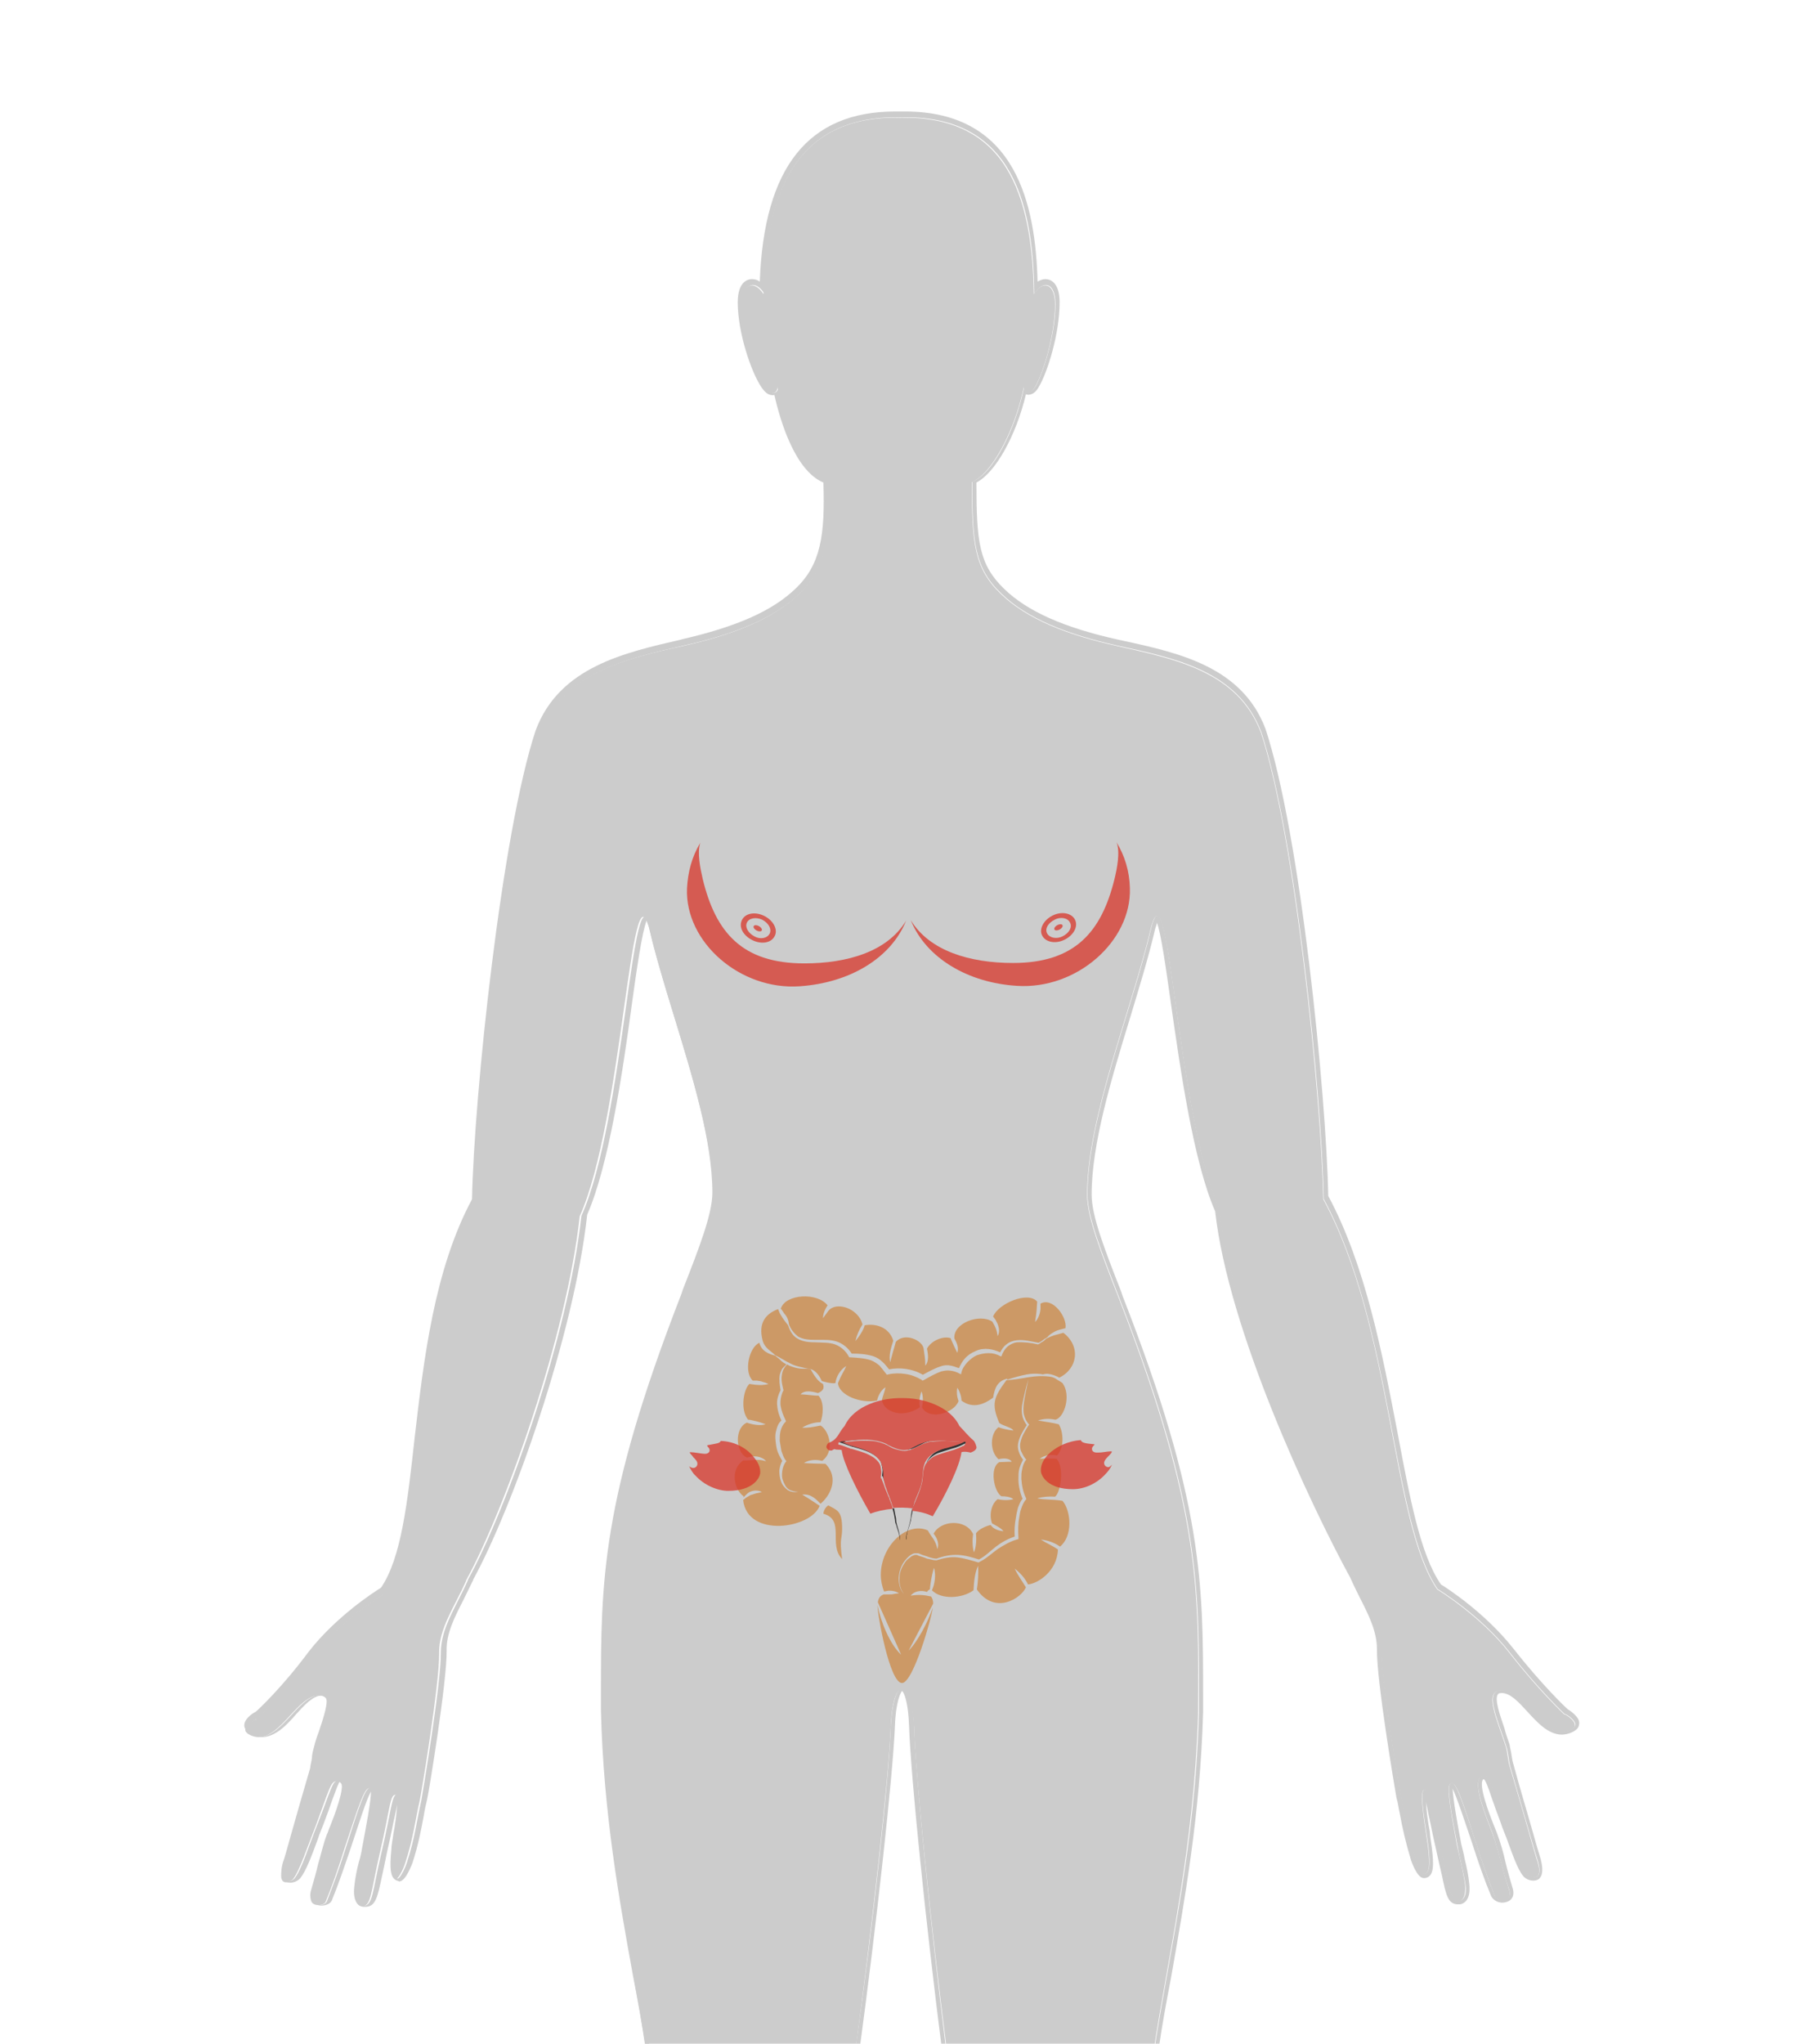 <?xml version="1.0" encoding="utf-8"?>
<!-- Generator: Adobe Illustrator 19.2.0, SVG Export Plug-In . SVG Version: 6.00 Build 0)  -->
<svg version="1.1" id="Female" xmlns="http://www.w3.org/2000/svg" xmlns:xlink="http://www.w3.org/1999/xlink" x="0px" y="0px"
	 viewBox="0 0 435 491.3" style="enable-background:new 0 0 435 491.3;" xml:space="preserve">
<style type="text/css">
	.st0{fill:#CCCCCC;}
	.st1{opacity:0.75;}
	.st2{fill:#CC6600;}
	.st3{opacity:0.75;}
	.st4{fill:#D8352A;}
	.st8{fill:#D8352A;}


    #Female-Bowel {
        opacity: 0.5;
        cursor: pointer;
    }
    #Female-Bowel:hover {
        opacity: 0.75;
        stroke:#5C0F00;    
    }
    #Female-Endometrium {
        opacity: 0.75;
        cursor: pointer;
    }
    #Female-Endometrium:hover {
        opacity: 1.0;
        stroke:#5C0F00;    
    }     
    #Female-Breast {
        opacity: 0.75;
        cursor: pointer;
    }
    #Female-Breast:hover {
        opacity: 1.0;
        stroke:#5C0F00;    
    }
    #Female-Ovary {
        opacity: 0.75;
        cursor: pointer;
    }
    #Female-Ovary:hover {
        opacity: 1.0;
        stroke:#5C0F00;    
    }    
</style>
<path class="st0" d="M145.1,411.7c0-28.6-1-48,19.2-99.6c4.2-10.8,7.6-19.3,7.6-24.8c0-18.6-10.8-44.7-15.4-64.3
	c-4.4-16.3-6.3,46.3-16.7,69.3c-3.1,28.7-17.9,70.5-27.3,87.5v0.1c-2.7,6.2-6.5,11.4-6.5,17.4c0.1,7.3-4.4,33.9-4.7,35.6
	c-1,4.2-1.5,9-3.5,15c-0.5,1.5-1.7,3.8-2.2,3.7c-1.2-0.2-1.4-1.8-0.9-6.3c0.4-3.5,2.3-13.4,1-13.9c-1.5-0.4-1.4,3-4,14.1
	c-2.2,9.3-2,12.9-4.5,12.6c-0.9-0.1-1.6-1.3-1.4-3.9c0.4-3,1.2-6.2,1.9-9.2c2.2-11.9,2.6-15.2,1.3-15.2c-1.2,0-2.5,4-5.9,14.6
	c-1.6,5.1-3,8.8-4.5,12.7c-0.5,1.3-4.4,1.4-3.4-1.6c1.4-4.2,2.3-8.7,3.9-13.3c1.1-3.1,6-14.1,2.1-14.1c-1.3,0-1.6,2.2-5,10.8
	c-2,5-3.7,10.6-5.4,12.7c-0.8,0.9-4.1,2-2.5-3c0.4-1,3.4-11.9,6.6-22.6c0.5-1.4,0.6-3.7,1-5c2-6.3,5.5-13.5,1.1-13.5
	c-5.1,0-9,10-14.6,10l0,0c-1.4,0-3.1-0.8-3.1-1.6c-0.1-0.8,1.1-2,2.3-2.6h0.1h0.1c0.2-0.2,6.2-5.8,13.2-14.8s17.4-15.3,17.4-15.3
	c11.1-16.1,5.4-62.9,22.1-94c0.5-24.8,7-87.7,15.3-112.7c5.6-14.8,21-18.2,34.6-21.3c12.1-2.7,21.7-6.5,27.9-12.5
	c6.5-6.2,7.3-14,7-26.9c-5.9-2-10.1-12.2-12.2-22.9c0.2,1.2-1.1,2.7-2.9,0c-2.2-3.4-5.5-12.6-5.5-19.8c0-5.2,3-5.9,5.1-2.5
	c0.4-24.3,7.5-42.9,32.8-42.4c25.3-0.6,31.9,18.2,32.1,42.4c2.2-3.4,5.1-2.7,5.1,2.5c0,7.2-2.9,16.5-4.8,19.8c-1.6,2.6-3,0.9-2.7,0
	c-2.2,10.8-7.7,21.1-12.5,22.9c0,14.6,0.5,20.7,7,26.9c6.2,6,15.8,9.8,27.9,12.5c13.7,3,29,6,34.6,20.8c8.2,24.9,14.6,87.5,15,112.2
	c16.7,31,16.4,77.8,27.4,93.8c0,0,10.3,6.2,17.4,15.3c7,9,13,14.6,13.2,14.8h0.1h0.1c1.2,0.6,2.5,1.9,2.3,2.6
	c-0.1,0.8-1.9,1.6-3.1,1.6l0,0c-5.6,0-9.4-10-14.6-10c-4.4,0-0.9,7.2,1.1,13.5c0.5,1.4,0.6,3.7,1,5c3.1,10.6,6.2,21.5,6.6,22.6
	c1.5,5-1.7,4-2.5,3c-1.6-2.1-3.4-7.7-5.4-12.7c-3.2-8.6-3.6-10.8-5-10.8c-3.9,0,1,10.9,2.1,14.1c1.5,4.6,2.4,9.1,3.9,13.3
	c1,2.9-2.9,2.8-3.4,1.6c-1.6-3.9-2.9-7.6-4.5-12.7c-3.5-10.6-4.8-14.5-5.9-14.6c-1.2,0-0.9,3.4,1.4,15.2c0.5,3,1.4,6.2,1.9,9.2
	c0.4,2.6-0.5,3.8-1.4,3.9c-2.5,0.4-2.3-3.2-4.5-12.6c-2.6-11-2.4-14.5-4-14.1c-1.4,0.4,0.6,10.4,1,13.9c0.5,4.5,0.2,6.1-0.9,6.3
	c-0.5,0.1-1.7-2.1-2.2-3.7c-2-6-2.5-10.8-3.5-15c-0.4-1.7-4.8-28.2-4.7-35.6c0.1-5.9-3.7-11.1-6.5-17.4v-0.1
	c-9.3-17-29.3-59.2-32.4-87.9c-10.4-23-12.1-84.2-16.4-67.9c-4.5,19.5-15.4,45.7-15.4,64.3c0,5.5,3.4,13.9,7.6,24.8
	c20.2,51.7,19.2,71.2,19.2,99.8c-0.9,32.3-7,56.8-10.7,81h1c0.9-6.3,1.9-11.5,3-17.3c3.2-18.3,7-39.1,7.7-63.7v-3.8
	c0-27,0.1-46.6-19.3-96.2l-0.4-1.2c-4-10.2-7.1-18.2-7.1-23.3c0-12.2,4.7-27.7,9.3-42.7c2.3-7.6,4.5-14.8,6-21.3
	c0.2-0.6,0.4-1.1,0.4-1.4c1,2.6,2.2,11.2,3.4,19.7c2.3,16,5.4,37.8,10.6,49.7c3.2,28.6,22.7,70.1,32.5,88.1l0,0
	c0.8,1.8,1.6,3.4,2.4,5c2.1,4.1,4,8,4,12.1c-0.1,7.7,4.4,34.1,4.7,35.8c0.4,1.3,0.5,2.5,0.8,3.8c0.6,3.3,1.4,6.9,2.7,11.2
	c0.1,0.2,1.4,4.3,3.1,4.3h0.1h0.1c2.3-0.3,2.2-3.1,1.7-7.4c-0.1-0.9-0.4-2.3-0.5-3.9c-0.4-1.9-0.8-4.9-0.9-7
	c0.1,0.7,0.4,1.7,0.5,2.5c0.5,2.1,1,5,1.9,8.8c0.5,2.4,1,4.5,1.4,6.2c1,4.7,1.4,7.1,3.9,7.1c0.2,0,0.4,0,0.5,0
	c0.6-0.1,2.7-0.7,2.2-5c-0.2-2-0.6-3.9-1.1-5.9c-0.2-1.2-0.5-2.3-0.8-3.5c-0.9-4.7-2-10.9-2.1-13.4c1,2,2.7,7.2,4.7,13.1
	c1.5,4.7,2.9,8.7,4.6,12.8c0.5,0.9,1.6,1.5,2.6,1.5s1.9-0.4,2.3-1c0.4-0.5,0.6-1.4,0.2-2.6c-0.6-2-1.2-4.1-1.7-6.2
	c-0.5-2.3-1.2-4.7-2.1-7.1c-0.2-0.5-0.5-1.2-0.8-2c-1-2.5-3.6-9.3-2.5-10.7c0,0,0.1-0.1,0.2-0.1c0.4,0.2,1.1,2.1,1.9,4.5
	c0.5,1.5,1.2,3.4,2.1,5.8c0.4,1.3,0.9,2.4,1.4,3.7c1.5,4.1,2.7,7.6,4,9.2c0.5,0.7,1.5,1.2,2.5,1.2c0.8,0,1.4-0.3,1.7-0.8
	c0.6-0.8,0.6-2.3,0.1-4.3c-0.1-0.4-0.9-2.9-1.9-6.5c-1.2-4.3-3-10.2-4.6-16.1c-0.2-0.6-0.4-1.5-0.5-2.3c-0.1-0.9-0.4-1.9-0.5-2.7
	c-0.4-1.3-0.9-2.5-1.2-3.8c-1.1-3.3-2.5-7.1-1.6-8.3c0.1-0.1,0.2-0.3,0.9-0.3c2.1,0,4.1,2.2,6.2,4.5c2.4,2.6,5,5.5,8.3,5.5
	c1.5,0,4-0.9,4.1-2.4c0.4-1.5-1.6-3-2.7-3.7c-0.4-0.3-6.1-5.7-13.1-14.6c-6.7-8.5-15.9-14.5-17.4-15.4c-5-7.2-7.5-20.9-10.5-36.8
	c-3.6-18.7-7.6-39.8-16.6-56.6c-0.5-24.6-6.7-87-15.1-112.3c-5.6-14.8-20.6-18.2-33.9-21.1l-1.4-0.3c-13.1-2.9-21.9-6.8-27.5-12.2
	c-6.1-5.9-6.7-11.4-6.7-25.6c4.6-2.4,9.5-11.2,11.9-21.2c0.2,0,0.4,0.1,0.5,0.1c1,0,1.9-0.6,2.6-1.9c2.1-3.5,5-12.8,5-20.3
	c0-5.1-2.5-5.6-3.4-5.6c-0.6,0-1.2,0.2-1.9,0.6c-0.5-18.3-5-40.9-31.9-40.9c-0.5,0-0.8,0-1.1,0c-0.4,0-0.8,0-1.2,0
	c-20.9,0-31.6,13.4-32.6,40.9c-0.5-0.4-1.2-0.6-1.9-0.6c-0.8,0-3.4,0.4-3.4,5.6c0,7.2,3.2,16.7,5.7,20.4c0.9,1.3,1.7,1.9,2.7,1.9
	c0.1,0,0.4,0,0.4-0.1c1.5,6.7,5.1,18.3,11.8,21.1c0.4,12.6-0.6,19.7-6.7,25.5c-5.6,5.4-14.3,9.2-27.4,12.2h0.1
	c-13.8,3.2-29.5,6.6-35.2,21.9c-8.2,24.8-14.8,87.8-15.3,112.7c-9.1,17-11.6,38.5-13.8,57.4c-1.7,15.4-3.2,28.9-8.1,36
	c-1.5,0.9-10.8,6.9-17.4,15.4c-6.4,8.6-12.1,13.9-12.7,14.4c-1.2,0.6-3.1,2.1-2.7,3.7c0.4,1.5,2.6,2.4,4.1,2.4
	c3.2,0,5.9-2.7,8.3-5.5c2.1-2.3,4.1-4.5,6.2-4.5c0.6,0,0.8,0.2,0.9,0.3c0.8,1.1-0.5,5-1.6,8.3c-0.5,1.3-0.9,2.5-1.2,3.8
	c-0.2,0.7-0.5,1.8-0.5,2.7c-0.1,0.8-0.4,1.7-0.4,2.3c-1.7,5.8-3.4,11.7-4.6,16c-1,3.6-1.7,6.1-1.9,6.5c-0.6,2-0.6,3.4,0,4.3
	c0.5,0.5,1,0.8,1.7,0.8c0.9,0,2-0.5,2.5-1.2c1.3-1.7,2.6-5.1,4.1-9.2c0.4-1.3,0.9-2.4,1.4-3.7c0.9-2.4,1.6-4.3,2.1-5.8
	c0.9-2.4,1.5-4.2,1.9-4.5c0.2,0,0.2,0,0.2,0.1c1,1.4-1.6,8.2-2.6,10.7c-0.4,0.8-0.5,1.5-0.8,2c-0.9,2.4-1.4,4.8-2.1,7.1
	c-0.5,2.2-1.1,4.2-1.7,6.3c-0.4,1.4-0.1,2.2,0.2,2.6c0.5,0.6,1.3,1.1,2.3,1.1s2.3-0.4,2.6-1.5c1.5-3.7,2.7-7.2,4.6-12.8
	c2-6,3.6-11.2,4.7-13.1c0,2.4-1.2,8.6-2.1,13.4c-0.2,1.2-0.4,2.3-0.8,3.5c-0.5,1.9-0.9,3.9-1.1,5.9c-0.5,4.2,1.5,4.9,2.2,4.9
	c0.2,0,0.4,0,0.5,0c2.4,0,2.9-2.4,3.9-7.1c0.4-1.7,0.8-3.8,1.3-6.2c0.9-3.8,1.4-6.7,1.9-8.8c0.2-0.9,0.4-1.8,0.5-2.5
	c-0.1,2.1-0.5,5-0.9,7c-0.2,1.6-0.5,2.9-0.5,3.9c-0.4,4.2-0.4,7.1,1.7,7.5l0.1,0.1H96c1.6,0,3.1-4.3,3.2-4.5
	c1.4-4.3,2.1-8.1,2.7-11.3c0.2-1.4,0.5-2.6,0.8-3.9c0.4-1.6,4.8-28.4,4.7-35.8c-0.1-4.1,1.9-8,4-12.1c0.8-1.6,1.6-3.3,2.4-4.9v-0.1
	c9.3-16.9,24.2-58.5,27.4-87.7c5.2-11.9,8.5-34,10.7-50.3c1.2-8.7,2.5-17.7,3.6-20.4c0.1,0.3,0.2,0.7,0.5,1.4
	c1.5,6.5,3.7,13.8,6,21.3c4.6,15,9.3,30.4,9.3,42.7c0,5.1-3.1,13.1-7.1,23.3l-0.4,1.2c-19.3,49.6-19.3,69.1-19.3,96.2v3.7
	c0.6,24.7,4.4,45.6,7.7,63.8c1.1,5.8,2.1,11,3,17.3h1C152.1,468.5,146,444.1,145.1,411.7z"/>
<path id="Inseem" class="st0" d="M219.8,414.9c-0.4-12.4-5-12.2-5.6,0.1c-0.4,12.2-4.2,47.2-8.5,77.7h1c4.1-30.4,8-65.7,8.5-77.8
	c0.2-5.9,1.4-8,1.7-8.4c0.5,0.4,1.5,2.6,1.7,8.5c0.4,11.9,4,47.2,7.9,77.7h1C223.7,462.2,220.2,427.1,219.8,414.9z"/>
<path id="Body" class="st0" d="M269,312c-4.2-10.8-7.6-19.3-7.6-24.8c0-18.6,10.8-44.7,15.4-64.3c4.4-16.3,6.1,44.8,16.4,67.9
	c3.1,28.7,23,70.9,32.4,87.9v0.1c2.7,6.2,6.5,11.4,6.5,17.4c-0.1,7.4,4.4,33.9,4.7,35.6c1,4.2,1.5,9,3.5,15c0.5,1.5,1.6,3.8,2.2,3.7
	c1.2-0.2,1.4-1.8,0.9-6.3c-0.4-3.5-2.3-13.4-1-13.9c1.5-0.4,1.4,3,4,14.1c2.2,9.3,2,12.9,4.5,12.6c0.9-0.1,1.6-1.3,1.4-3.9
	c-0.4-3-1.2-6.2-1.9-9.2c-2.2-11.9-2.6-15.2-1.3-15.2c1.2,0,2.5,4,5.9,14.6c1.6,5.1,3,8.8,4.5,12.7c0.5,1.3,4.4,1.4,3.4-1.6
	c-1.4-4.2-2.3-8.7-3.9-13.3c-1.1-3.1-6-14.1-2.1-14.1c1.3,0,1.6,2.2,4.9,10.8c2,5,3.7,10.6,5.4,12.7c0.8,0.9,4.1,2,2.5-3
	c-0.4-1-3.4-11.9-6.6-22.6c-0.5-1.4-0.6-3.7-1-5c-2-6.3-5.5-13.5-1.1-13.5c5.1,0,9,10,14.6,10l0,0c1.4,0,3.1-0.8,3.1-1.6
	c0.1-0.8-1.1-2-2.3-2.6h-0.1h-0.1c-0.2-0.2-6.2-5.8-13.2-14.8s-17.4-15.3-17.4-15.3c-11.1-16.1-10.6-62.8-27.4-93.8
	c-0.5-24.8-6.8-87.4-15-112.2c-5.6-14.8-20.9-17.7-34.6-20.8c-12.1-2.7-21.7-6.5-27.9-12.5c-6.5-6.2-7-12.3-7-26.9
	c4.7-1.9,10.3-12.2,12.5-22.9c-0.2,1,1.2,2.7,2.7,0c2-3.4,4.8-12.6,4.8-19.8c0-5.2-3-5.9-5.1-2.5c-0.4-24.3-6.9-42.9-32.1-42.4
	c-25.3-0.6-32.4,18.2-32.9,42.4c-2.2-3.4-5.1-2.7-5.1,2.5c0,7.2,3.2,16.5,5.5,19.8c1.7,2.6,3.1,1.2,2.9,0
	c2.2,10.8,6.3,20.9,12.2,22.9c0.4,12.9-0.5,20.7-7,26.9c-6.2,6-15.8,9.8-27.9,12.5c-13.7,3-29.1,6.5-34.7,21.3
	c-8.2,24.9-14.8,87.9-15.3,112.7c-16.7,31-11.2,77.9-22.1,94c0,0-10.3,6.2-17.4,15.3c-7,9-13,14.6-13.2,14.8h-0.1h-0.1
	c-1.2,0.6-2.5,1.9-2.3,2.6c0.1,0.8,1.9,1.6,3.1,1.6l0,0c5.6,0,9.5-10,14.6-10c4.4,0,0.9,7.2-1.1,13.5c-0.4,1.4-0.6,3.7-1,5
	c-3.1,10.6-6.2,21.5-6.6,22.6c-1.5,5,1.7,4,2.5,3c1.6-2.1,3.4-7.7,5.4-12.7c3.2-8.6,3.6-10.8,5-10.8c3.9,0-1,10.9-2.1,14.1
	c-1.5,4.6-2.4,9.1-3.9,13.3c-1,2.9,2.9,2.8,3.4,1.6c1.6-3.9,2.9-7.6,4.5-12.7c3.5-10.6,4.8-14.5,5.9-14.6c1.2,0,0.9,3.4-1.3,15.2
	c-0.5,3-1.4,6.2-1.9,9.2c-0.4,2.6,0.5,3.8,1.3,3.9c2.5,0.4,2.3-3.1,4.5-12.6c2.6-11,2.4-14.5,4-14.1c1.3,0.4-0.6,10.4-1,13.9
	c-0.5,4.5-0.2,6.1,0.9,6.3c0.5,0.1,1.7-2.1,2.2-3.7c2-6,2.5-10.8,3.5-15c0.4-1.7,4.8-28.2,4.7-35.6c-0.1-5.9,3.7-11.1,6.5-17.4v-0.1
	c9.3-17,24.2-58.8,27.3-87.5c10.3-23,12.3-85.7,16.7-69.3c4.5,19.5,15.4,45.7,15.4,64.3c0,5.5-3.4,13.9-7.6,24.8
	c-20.2,51.7-19.2,71.2-19.2,99.8c0.9,32.3,7,56.8,10.7,81h50.3c4.1-30.5,8-65.6,8.5-77.8c0.4-12.3,5-12.2,5.6,0.1
	c0.4,12.2,4,47.2,7.9,77.7h49.7c3.7-24.1,9.7-48.6,10.7-81C288.2,383.1,289.1,363.7,269,312z"/>
<g id="Female-Bowel" onclick="parent.buttonEvent('Bowel', 'Female')" class="st1">
	<title>Bowel cancer</title>
	<path class="st2" d="M202.5,367.5c0-4.4-1.2-4.4-3.3-5.6c-0.5,0.2-1.2,1.2-1.2,2c5.3,1.5,1.1,7.4,4.5,10.9
		C201.8,369.6,202.5,370.2,202.5,367.5z"/>
	<g>
		<path class="st2" d="M192.3,329c-0.9-0.1-1.7-0.4-2.5-0.7c-0.2-0.1-0.4-0.2-0.5-0.3c-0.3,0.3-0.5,0.5-0.7,0.9
			c-0.4,0.5-0.5,1.1-0.6,1.7c-0.2,1.2,0.1,2.4,0.4,3.6v0.1l-0.1,0.1c-0.5,1.1-0.7,2.3-0.6,3.5c0.2,1.2,0.6,2.3,1.2,3.5l0.1,0.3
			l-0.2,0.2c-0.5,0.5-0.9,1.3-1.1,2.1c-0.2,0.8-0.2,1.6-0.2,2.4c0.1,0.8,0.3,1.6,0.4,2.4c0.3,0.8,0.5,1.6,1,2.2l0.2,0.3l-0.2,0.2
			c-0.4,0.6-0.7,1.3-0.8,2.2s-0.1,1.6,0.2,2.3c0.3,0.7,0.6,1.5,1.3,2c0.6,0.4,1.5,0.6,2.3,0.6c-0.8,0.2-1.7,0.1-2.5-0.4
			c-0.7-0.5-1.3-1.2-1.6-2.1c-0.3-0.8-0.4-1.7-0.4-2.6c0.1-0.8,0.3-1.6,0.7-2.3c-0.4-0.7-0.8-1.4-1.1-2.2c-0.3-0.8-0.4-1.7-0.5-2.6
			s-0.1-1.8,0.2-2.7c0.2-0.8,0.5-1.6,1.2-2.2c-0.5-1.1-0.9-2.2-1-3.5c-0.2-1.3,0.2-2.6,0.8-3.8c-0.2-1.2-0.4-2.4-0.2-3.7
			c0.2-0.6,0.4-1.3,0.8-1.7c0.3-0.3,0.5-0.5,0.8-0.8c-0.5-0.3-1.1-0.6-1.5-1.1c-0.4-0.4-0.8-0.6-1.2-1c-1.6-0.4-3.3-1.1-3.8-3.1
			c-2.5,1.1-3.8,7-1.6,9.1c0.4,0,0.6,0,1,0c0.5,0.1,1,0.1,1.4,0.3c0.4,0.1,1,0.3,1.4,0.5c-1,0.3-2.1,0.3-3.1,0.2
			c-0.5-0.1-1-0.1-1.4-0.2h-0.1c-1.5,1.4-2.2,6.4-0.3,8.6c0.4,0,0.8,0.1,1.2,0.2c1,0.2,2,0.5,3,0.9c-1.1,0.3-2.1,0.2-3.1,0
			c-0.4-0.1-0.9-0.2-1.4-0.4c-3,1.3-2.8,7.1,0,8.4c0.4-0.1,0.9-0.2,1.3-0.3c0.5,0,1.2,0,1.8,0.2c0.6,0.2,1.2,0.5,1.5,1
			c-1.1-0.4-2.1-0.4-3.2-0.3c-0.5,0-1.1,0.1-1.7,0.1c-0.2,0-0.4,0-0.6,0c-3.2,2.2-2.2,7,0.1,8.6c0,0.1,0,0.2,0,0.3
			c0.4-0.5,0.9-1,1.4-1.3c1-0.5,2.2-0.5,3,0c-0.5,0.1-1,0.2-1.4,0.3s-0.8,0.3-1.3,0.4c-0.4,0.2-0.8,0.5-1.2,0.7
			c-0.2,0.2-0.4,0.4-0.6,0.5c1,9.2,16.3,6.9,18.4,1.4c0,0-2.2-1.5-4.2-2.7c2.2-0.3,3.6,1.4,4.4,2.2c2.1-1.7,4.7-6,1.2-9.6
			c-1,0-4.3-0.1-5.2-0.2c1.3-0.8,3-0.9,4.4-0.5c3.3-2.5,1.5-7.5-0.4-8.5c-2,0.4-3.1,0.6-4.4,0.5c1.3-0.8,2.9-1.3,4.4-1.3
			c0.6-1.5,1-4.8-0.5-6.4c-0.7,0.1-3-0.3-4.3-0.3c1-1.1,2.8-0.7,4.2-0.3c1.6-0.7,1.4-1.5,1.2-2.2c-1.3-0.6-2.3-2.3-3-3.6
			C194.1,329,193.2,329.1,192.3,329z"/>
		<path class="st2" d="M189.7,318.3c0.4,1.2,1.2,2.2,2.2,3c1.4,0.8,3,0.8,4.5,0.8s3.2-0.1,4.8,0.4c1.5,0.5,2.8,1.6,3.6,2.9
			c1.7,0,3.4,0.1,5.1,0.6c0.9,0.3,1.7,0.8,2.3,1.4c0.6,0.5,1.1,1.2,1.6,1.8c1.4-0.3,2.8-0.3,4.1-0.1c1.3,0.2,2.7,0.6,4,1.4
			c1.3-0.7,2.7-1.5,4.2-2c0.8-0.3,1.7-0.4,2.5-0.2c0.7,0.1,1.3,0.4,2,0.6c0.4-0.9,0.8-1.6,1.4-2.3c0.7-0.8,1.6-1.4,2.6-1.8
			c1-0.5,2.1-0.6,3.1-0.5c1,0.1,1.9,0.4,2.8,0.8c0.4-0.7,0.8-1.4,1.5-1.9c0.7-0.6,1.6-0.9,2.5-1c1.8-0.2,3.5,0.3,5.2,0.6
			c0.3-0.1,0.6-0.3,0.9-0.5c0.3-0.2,0.6-0.5,0.9-0.6c0.1-0.1,0.3-0.2,0.4-0.3c0.4-0.5,0.9-0.8,1.4-1.1c0.6-0.4,1.3-0.6,2.1-0.8
			c0.3-0.1,0.5-0.1,0.8-0.2c0.5-2.6-3.1-7.6-6-5.9c0,0.5,0,0.9,0,1.3c-0.1,1.1-0.5,2.3-1.3,3.1c0.4-2.5,0.4-3.3,0.5-4.9
			c-2.2-2.6-9.4,0.5-10.6,3.6c0.3,0.4,0.6,0.7,0.8,1.2c0.3,0.5,0.5,1.1,0.6,1.7c0.1,0.6,0,1.3-0.3,1.8c-0.2-1.4-0.5-2.2-1.3-3.5l0,0
			c-3.1-2-9.5,0.4-9.1,4.1c0.6,1,1.1,2.2,0.7,3.4c-0.1-0.1-1.6-3.3-1.6-3.5c-1.7-0.6-4.6,0.5-5.7,2.5c0.3,1.4,0.5,3.1-0.4,4.1
			c0-2-0.2-2.3-0.4-4.1c-0.3-2-4.6-4-6.7-1.6c-0.1,0.5-1.3,4.4-1.3,4.9c-0.5-1.4,0.2-3.7,0.7-5.2c-1-3.3-4.3-4.2-6.9-3.7
			c0,0-0.1,1.2-2.2,3.8c0.3-1.4,0.9-2.8,1.7-4c-0.7-2.9-4.1-4.9-6.8-4.2c-1.4,0.5-1.4,1-2.7,2.7c0-1.1,0.5-2.2,1.1-3.1
			c-2.5-3.2-10.1-2.7-11.2,0.7c0,0,0,0-0.1,0c0.3,0.4,0.6,0.8,0.9,1.3C189.2,316.4,189.6,317.3,189.7,318.3z"/>
		<path class="st2" d="M249.4,360.2c1.4-0.4,3-0.5,4.3-0.4c1.3-0.9,2.3-6.9,0.4-9.1c-1.9-0.1-2.5-0.1-4.1,0c1.1-0.9,2.8-1.1,4.2-0.8
			c1.8-2,1.5-5.7,0.4-7.5c-2.1-0.5-2.7-0.5-5-0.9c1.4-0.5,2.8-0.5,4.2-0.2c2.2-0.6,3.8-5.9,1.7-8.8c-0.5-0.4-1-0.6-1.4-0.9
			c-0.4-0.3-0.9-0.5-1.3-0.6c-1.9-0.3-3.7-0.2-5.6,0.1c-1.7,0.3-3.4,0.6-5.2,0.7c-3,4.1-3.7,5.6-1.7,10.3c1.2,0.8,2.9,1,3.4,1.8
			c-1.1-0.1-2.6-0.4-3.6-0.8c-2,1.5-2.2,5.7,0,7.7c1.2-0.3,2.6-0.3,3.2,0.6c-1.3,0-2.2,0.1-3,0.1c-2.4,1.3-1.3,7.1,0.5,8.2
			c1,0,2.1,0.1,2.9,0.7c-1,0.3-2.6,0.3-3.8,0c-1.8,1.4-2,4.3-1.3,5.9h0.1c0.9,0.5,2.1,1.1,2.6,1.8c-1.2-0.1-2.4-0.5-3.1-1.5
			c-1.2,0.3-2.8,1-3.5,2c0.1,1.4,0.1,3.2-0.5,4.6c-0.4-1.4-0.4-3.1-0.2-4.4c-1.7-3.7-7.8-3.4-9.5-0.1c0.9,1.1,1.4,2.5,0.9,3.7
			c-0.4-2.2-1.4-2.8-2.3-4.5c-5.1-2.2-11.3,3.8-11.3,10.7c0,1.3,0.3,2.8,0.8,4c0.4-0.1,0.6-0.1,1-0.2c0.5,0,0.9,0,1.3,0.1
			c0.5,0.1,0.9,0.3,1.3,0.5c-0.4,0.1-0.9,0.1-1.3,0.2c-0.4,0.1-0.8,0.1-1.3,0.1c-0.4,0-0.7,0-1.1,0c-0.9,0.3-1.3,1-1.4,1.9l5.6,12.6
			c-2.7-2.5-4.9-7.9-5.7-11.9c0,2.2,2.9,18.7,5.9,18.7c2.7,0,7.2-15.9,7.4-18.1c-1.2,3.5-3.6,8.1-5.8,10.3l5.9-11.3
			c0-0.7-0.2-1.3-0.5-1.7c-1.7-0.4-3.1-0.5-4.9-0.2c0.8-1.1,2.5-1.4,3.9-0.9c0.2-0.3,0.4-0.5,0.7-0.6c0.1-1.3,0.5-3.8,1-5.2
			c0.5,1.7,0.2,3.9-0.5,5.4l0,0c2.2,2.3,7.3,2,10,0c0.1-2,0.3-4.2,1.1-5.9c0.1,1.7,0,3.9-0.3,5.7c4.3,6.2,10.6,2.2,11.8-0.5
			c-1.1-1.8-2-3-2.7-4.5c1.3,1,2.5,2.3,3.2,3.8c2.3-0.2,7-3.1,7.2-8.4c-1.6-1.1-2.8-1.5-4.1-2.4c1.6,0.2,3.2,0.7,4.6,1.7
			c3.1-2.5,2.7-8.5,0.6-11C253.1,360.4,251.3,360.6,249.4,360.2z M247.3,342.7c-0.8,1.3-1.6,2.5-1.9,4c-0.2,0.7-0.1,1.4,0.1,2.1
			c0.3,0.6,0.6,1.3,1.1,1.9l0.2,0.2l-0.2,0.2c-0.4,0.6-0.7,1.4-0.8,2.1c-0.2,0.7-0.2,1.5-0.2,2.3c0.1,1.5,0.4,3.2,1.1,4.6l0.1,0.3
			l-0.2,0.2c-0.4,0.5-0.8,1.3-1,2c-0.3,0.7-0.4,1.5-0.5,2.2c-0.3,1.5-0.3,3.2-0.2,4.8v0.4l-0.4,0.1c-1.7,0.5-3.2,1.4-4.6,2.3
			c-1.4,1-2.7,2.3-4.4,3.1l-0.1,0.1h-0.2c-1.7-0.5-3.3-1-5-1.2c-1.7-0.2-3.4,0.2-5,0.7h-0.1l0,0c-0.8,0-1.4-0.3-2.2-0.4
			c-0.6-0.3-1.4-0.5-2-0.7c-0.2-0.1-0.4-0.2-0.4-0.2c0,0,0,0-0.1,0s-0.1,0-0.1,0c-0.1,0-0.2,0-0.3,0c-0.3,0.1-0.6,0.2-0.9,0.4
			c-0.5,0.4-1.1,0.8-1.4,1.3c-0.8,1.1-1.4,2.4-1.4,3.8c-0.1,1.4,0.2,2.8,1.1,3.9c-1-1-1.3-2.5-1.3-3.9c0.1-1.4,0.5-2.8,1.4-4
			c0.4-0.5,0.9-1.1,1.5-1.5c0.4-0.2,0.6-0.4,1.1-0.4c0.1,0,0.2,0,0.3,0h0.2c0.1,0,0.1,0,0.2,0c0.2,0.1,0.4,0.1,0.5,0.2
			c0.6,0.3,1.3,0.4,2,0.7c0.6,0.2,1.3,0.4,1.9,0.4c1.6-0.6,3.4-1,5.2-0.9c1.8,0.1,3.4,0.6,5,1.1c1.4-0.7,2.7-2,4.1-3.1
			c1.3-1,2.9-1.9,4.5-2.4c-0.1-1.5,0-3.1,0.3-4.6c0.1-0.8,0.3-1.6,0.5-2.4c0.3-0.7,0.5-1.4,1.1-2.1c-0.6-1.4-1-3.1-1-4.7
			c0-0.8,0-1.7,0.2-2.5c0.2-0.7,0.5-1.4,0.9-2.2c-0.4-0.5-0.8-1.2-1-1.9c-0.3-0.8-0.3-1.6-0.1-2.4c0.4-1.5,1.2-2.8,2-4
			c-0.5-0.7-1-1.6-1.1-2.5c-0.2-1-0.1-2,0.1-2.9c0.4-1.9,0.8-3.7,1.4-5.6c-0.4,1.9-0.8,3.7-1.1,5.6c-0.1,0.9-0.2,1.9,0,2.8
			c0.2,0.9,0.6,1.7,1.2,2.4l0.1,0.1L247.3,342.7z"/>
		<path class="st2" d="M212.9,333.5c-0.1,1-0.8,2.5-0.8,3c0,2.3,4.3,5,9.1,1.8c-0.3-1.3,0-2.9,0.4-3.8c0.4,1.1,0.4,2.5,0.1,3.8
			c1.7,3.3,7.8,1.4,8.8-1.5c-0.4-1-0.5-2.2-0.3-3.2c0.6,0.9,1,2.2,1,3.1c2.8,2.1,5.6,0.8,7.6-0.7c0.4-2.2,0.9-4,3.5-4.6
			c-0.1,0.1-0.1,0.2-0.2,0.3c1.6-0.5,3.2-1,4.9-1.3c1.1-0.2,2.1-0.2,3.1-0.1c0.3,0,0.4,0.1,0.7,0.1c0.4-0.1,0.9-0.2,1.4-0.1
			c0.8,0.1,1.5,0.4,2.2,0.7c0.1,0.1,0.2,0.1,0.3,0.2c4.5-2.2,5.2-7.6,1-10.8c-0.8,0.2-1.3,0.4-2.2,0.6c-0.6,0.2-1.3,0.5-1.9,0.8
			l-0.1,0.1c-0.3,0.3-0.5,0.5-0.9,0.7c-0.4,0.2-0.5,0.4-1,0.6l0,0l0,0c-1.7-0.4-3.4-0.6-5.1-0.5c-0.8,0.1-1.6,0.5-2.2,1
			c-0.6,0.5-1.1,1.3-1.4,2.1l-0.1,0.3l-0.3-0.1c-0.9-0.5-1.8-0.7-2.8-0.7s-1.9,0.2-2.8,0.5c-0.9,0.4-1.6,1-2.3,1.7
			c-0.6,0.7-1.2,1.5-1.4,2.4l-0.1,0.5l-0.4-0.2c-0.7-0.4-1.4-0.6-2.2-0.7c-0.7-0.1-1.4,0-2.2,0.2c-1.4,0.5-2.8,1.3-4.2,2.1l-0.3,0.1
			l-0.2-0.2c-1.2-0.7-2.5-1.2-3.9-1.4c-1.3-0.2-2.8-0.2-4.1,0.1l-0.3,0.1l-0.2-0.2c-0.5-0.7-1.1-1.4-1.6-2c-0.6-0.5-1.3-1-2.1-1.3
			c-1.5-0.5-3.3-0.6-5-0.7h-0.2l-0.1-0.2c-0.7-1.3-1.9-2.4-3.3-2.9c-1.4-0.5-3-0.4-4.6-0.5c-1.5,0-3.2-0.1-4.6-1
			c-1.1-0.7-1.7-1.9-2.1-3.1c-0.6-0.8-1.2-1.5-1.7-2.4c-0.3-0.4-0.5-1-0.7-1.5c-3.4,1.3-4.6,3.7-3.8,7.2c0.4,2.2,2.2,2.9,3.1,3.9
			c1.3,0.6,2.4,1.4,3.7,2c0.7,0.4,1.5,0.6,2.3,0.8c0.8,0.2,1.6,0.4,2.5,0.5c1.3,0.4,2.2,1.7,2.7,2.9c0,0,2.2,0.7,3.3,0.5
			c0,0,0,0,0-0.1c0.2-1.5,1.2-3.2,2.6-4c-0.6,1.4-1.1,1.9-2,4.1l0,0c0.2,2.9,5.5,5,9.4,4.2C211.2,335.3,212,334.1,212.9,333.5z"/>
	</g>
</g>
<g id="Female-Breast" onclick="parent.buttonEvent('Breast', 'Female')" class="st1">
	<title>Breast cancer</title>
	<g id="breast-right">
		<g>
			
				<ellipse transform="matrix(0.478 -0.878 0.878 0.478 -100.814 276.58)" class="st8" cx="182.3" cy="223.1" rx="0.6" ry="1.1"/>
			<path class="st8" d="M183.8,220.2c-2.2-1.1-4.6-0.7-5.4,1c-0.8,1.7,0.3,3.7,2.5,4.8s4.6,0.7,5.4-1
				C187.1,223.5,186,221.3,183.8,220.2z M181.4,225.1c-1.5-0.8-2.3-2.2-1.8-3.3c0.5-1.1,2.2-1.4,3.7-0.7c1.5,0.8,2.3,2.2,1.8,3.3
				C184.5,225.6,182.8,225.9,181.4,225.1z"/>
		</g>
		<path class="st8" d="M193.4,231.6c-15,0-21.3-7.5-24.4-20.2c-0.6-2.6-1.4-6.4-0.6-8.8c-2,3.3-3,7-3.2,11
			c-0.5,12.9,12.8,24.5,27.1,23.5c11.8-0.8,21.9-6.6,25.6-15.8C213.4,228.8,203.7,231.6,193.4,231.6z"/>
	</g>
	<g id="breast-left">
		<g>
			<ellipse transform="matrix(0.878 -0.478 0.478 0.878 -75.609 148.834)" class="st8" cx="254.6" cy="223" rx="1.1" ry="0.6"/>
			<path class="st8" d="M250.6,224.9c0.8,1.6,3.2,2.1,5.4,1c2.2-1.1,3.3-3.2,2.5-4.8c-0.8-1.6-3.2-2.1-5.4-1
				C250.9,221.2,249.8,223.4,250.6,224.9z M251.8,224.4c-0.6-1.1,0.2-2.5,1.8-3.3c1.5-0.8,3.2-0.4,3.7,0.7c0.6,1.1-0.2,2.5-1.8,3.3
				C254.1,225.8,252.4,225.5,251.8,224.4z"/>
		</g>
		<path class="st8" d="M219,221.2c3.7,9.2,13.9,15.1,25.6,15.8c14.3,0.9,27.5-10.7,27.1-23.5c-0.1-4-1.2-7.7-3.2-11
			c0.9,2.4,0.1,6.3-0.5,8.8c-3.1,12.6-9.4,20.2-24.4,20.2C233.2,231.5,223.5,228.6,219,221.2z"/>
	</g>
</g>
<g id="Female-Ovary" onclick="parent.buttonEvent('Ovary', 'Female')" class="st6">
	<title>Ovarian cancer</title>
	<g>
		<path class="st4" d="M173.3,346.4L173.3,346.4c-0.2,0.6-1,0.6-3,1c-0.2,0-0.4,0.1-0.1,0.4c0.8,0.7,0.5,1.7-0.7,1.7
			c-0.7,0-2.6-0.4-3.5-0.4c-0.5,0,0.5,0.8,0.7,1.2c0.6,0.6,1,1,1,1.6c0,0.5-0.4,1-1,1c-0.2,0-0.6-0.1-1-0.4c0.4,0.7,0.8,1.6,1.6,2.3
			c2,2.2,5.2,3.6,7.8,3.6c6,0,7.6-3.1,7.7-4.3c0.1-1.3-0.5-2.6-1.7-4C179.3,347.9,176.4,346.5,173.3,346.4z"/>
		<path class="st4" d="M266.5,352.7c-0.5,0-1-0.4-1-1c0-0.5,0.4-1,1-1.6c0.4-0.4,1.2-1.2,0.7-1.2c-0.5,0-1.2,0.1-1.9,0.2
			c-0.6,0.1-1.2,0.1-1.6,0.1c-0.8,0-1.1-0.5-1.1-0.7c-0.1-0.5,0.2-0.8,0.6-1.2c0,0,0-0.1-0.1-0.1c-2.3-0.2-3-0.4-3.2-1l0,0
			c-3.1,0.2-6,1.6-7.9,3.5c-1.2,1.3-1.8,2.6-1.7,4c0.1,1.2,1.7,4.3,7.7,4.3c2.8,0,5.8-1.4,7.8-3.6c0.7-0.7,1.2-1.4,1.6-2.3
			C267,352.5,266.8,352.7,266.5,352.7z"/>
	</g>
</g>
<g id="Female-Endometrium" onclick="parent.buttonEvent('Endometrium', 'Female')" class="st1">
	<title>Endometrium cancer</title>
	<path class="st7" d="M214.6,362.6L214.6,362.6c0.1,0.5,0.3,1,0.4,1.6c0.1,0.4,0.1,0.8,0.2,1.2c0,0.4,0.1,0.8,0.3,1.2
		c0.2,0.8,0.5,1.5,0.7,2.3s0.1,1.6,0.2,1.2c0-0.4,0-0.8-0.1-1.2c-0.1-0.8-0.4-1.5-0.6-2.3c-0.1-0.4-0.2-0.8-0.2-1.2
		c0-0.4-0.1-0.8-0.2-1.2c-0.1-0.5-0.2-1-0.3-1.6l0,0C214.8,362.6,214.7,362.6,214.6,362.6z"/>
	<path class="st7" d="M219.4,362.6c0,0.1-0.1,0.3-0.1,0.4c-0.1,0.3-0.1,0.7-0.2,1c0,0.3-0.1,0.7-0.1,1c-0.2,1.3-0.7,2.6-1,3.9
		c0,0.2-0.1,0.3-0.1,0.5s0,0.3,0,0.5c0,0.3,0.1,0.3,0.1,0c0-0.2,0-0.3,0-0.5s0-0.3,0.1-0.5c0.1-0.7,0.3-1.3,0.5-1.9
		c0.1-0.3,0.2-0.6,0.3-1c0.1-0.3,0.2-0.7,0.2-1c0.1-0.3,0.1-0.7,0.2-1c0.1-0.3,0.1-0.7,0.2-1c0-0.1,0.1-0.3,0.1-0.4l0,0
		C219.6,362.7,219.5,362.7,219.4,362.6z"/>
	<path class="st7" d="M219.9,361.1c-0.1,0.3-0.2,0.5-0.3,0.8C219.7,361.6,219.8,361.3,219.9,361.1z"/>
	<path class="st7" d="M219.4,362.6L219.4,362.6L219.4,362.6z"/>
	<path class="st7" d="M219.8,361.9c-0.1,0.2-0.1,0.5-0.2,0.7C219.7,362.4,219.8,362.2,219.8,361.9z"/>
	<path class="st7" d="M219.6,362.7c0-0.2,0.2-0.5,0.2-0.7c0.1-0.3,0.2-0.5,0.3-0.8c0.5-1.2,1.1-2.5,1.5-3.8c0.2-0.6,0.4-1.3,0.5-2
		c0.1-0.3,0.1-0.7,0.1-1s0.1-0.7,0.1-1s0.1-0.7,0.2-1c0.1-0.3,0.2-0.6,0.4-0.9c0.3-0.6,0.8-1,1.3-1.4s1.1-0.7,1.7-0.9
		c0.6-0.2,1.3-0.4,1.9-0.6c0.6-0.2,1.3-0.4,2-0.6c0.6-0.2,1.3-0.5,1.9-0.8l0.1-0.1h0.1h0.1c0.1-0.1,0.2-0.1,0.2-0.2
		c0.1-0.1,0.1-0.2,0.2-0.3c0,0,0-0.1,0.1-0.2l0,0l0,0l0,0c0,0,0,0,0-0.1c0,0,0-0.1-0.1-0.2h-0.1c0,0,0,0-0.1,0s-0.1,0-0.1,0H232l0,0
		h-0.2h-0.5l-2-0.1c-1.3-0.1-2.7-0.2-4.1-0.1c-0.3,0-0.7,0.1-1,0.1h-0.3h-0.1h-0.1c-0.2,0-0.3,0.1-0.5,0.1c-0.7,0.2-1.3,0.4-2,0.7
		c-0.6,0.3-1.2,0.6-1.8,0.9c-0.2,0.1-0.3,0.1-0.5,0.2l-0.2,0.1h-0.1l0,0h-0.1c-0.3,0.1-0.6,0.1-0.9,0.1c-0.6,0-1.3-0.1-1.9-0.4
		c-0.6-0.2-1.2-0.5-1.8-0.8s-1.3-0.6-1.9-0.8c-0.7-0.2-1.3-0.3-2-0.4c-1.4-0.1-2.7-0.1-4.1,0c-0.7,0.1-1.3,0.1-2,0.2l-1,0.1h-0.1
		h-0.1c-0.1,0-0.2,0-0.3,0.1c-0.1,0-0.2,0.1-0.3,0.1c0,0-0.1,0-0.1,0.1l0,0c0,0,0,0-0.1,0.1v0.1c0,0,0,0.1,0,0.2l0.1,0.1
		c0,0,0,0,0.1,0l0,0l0,0c0.9,0.3,1.7,0.6,2.6,0.9c0.1,0,0.1,0,0.2,0.1h0.1h0.1l0.3,0.1l0.7,0.2c0.4,0.1,0.9,0.3,1.3,0.4
		c0.9,0.3,1.7,0.6,2.5,1.1c0.4,0.2,0.7,0.5,1.1,0.8c0.3,0.3,0.6,0.6,0.8,1c0.2,0.6,0.3,1.1,0.4,1.7c0.1,0.6-0.1,1.2-0.1,1.8l0,0h0.2
		c0,0.4,0.3,0.8,0.4,1.2c0.1,0.4,0.2,0.8,0.4,1.1c0.3,0.8,0.6,1.5,0.9,2.2l0.1,0.1l0,0l0,0v0.1c0,0.1,0.1,0.2,0.1,0.3
		c0.1,0.2,0.2,0.4,0.2,0.5c0.2,0.4,0.3,0.7,0.4,1.1c0.1,0.2,0.1,0.5,0.2,0.7c0.1,0,0.2,0,0.2,0c-0.1-0.3-0.1-0.5-0.2-0.8
		c-0.1-0.4-0.2-0.8-0.4-1.1c-0.1-0.2-0.2-0.4-0.2-0.6c0-0.1-0.1-0.2-0.1-0.3v-0.1l0,0l0,0l-0.1-0.1c-0.3-0.7-0.6-1.5-0.8-2.2
		c-0.1-0.4-0.2-0.7-0.3-1.1s-0.2-0.8-0.2-1.1c0-0.6,0-1.2-0.1-1.8c-0.1-0.6-0.2-1.2-0.5-1.8l0,0l0,0c-0.3-0.4-0.6-0.8-0.9-1.1
		c-0.3-0.3-0.7-0.6-1.1-0.9c-0.8-0.5-1.7-0.9-2.6-1.2c-0.4-0.1-0.9-0.3-1.3-0.4l-0.7-0.2l-0.3-0.1h-0.1h-0.1c-0.1,0-0.1,0-0.2-0.1
		c-0.7-0.2-1.4-0.5-2.1-0.8c0,0,0,0,0.1,0h0.1h0.1l1-0.1c0.7-0.1,1.3-0.1,2-0.2c1.3-0.1,2.7-0.2,4,0c1.3,0.1,2.6,0.5,3.8,1.1
		c0.6,0.3,1.2,0.6,1.9,0.9c0.7,0.2,1.3,0.4,2.1,0.4c0.4,0,0.7-0.1,1.1-0.2h0.1l0,0l0,0l0,0h0.1l0.2-0.1c0.2-0.1,0.3-0.1,0.5-0.2
		c0.6-0.3,1.2-0.6,1.8-0.9s1.2-0.5,1.9-0.7c0.2,0,0.3-0.1,0.5-0.1h0.1h0.1h0.2c0.3,0,0.7-0.1,1-0.1c1.3-0.1,2.7,0,4,0l2,0.1h0.5h0.2
		l-0.1,0.1l0,0h-0.1l-0.1,0.1c-1.2,0.6-2.5,1-3.8,1.3c-0.6,0.2-1.3,0.4-1.9,0.6c-0.6,0.3-1.3,0.6-1.8,1s-1,1-1.4,1.6
		c-0.2,0.3-0.3,0.6-0.4,1c-0.1,0.3-0.1,0.7-0.2,1c0,0.3-0.1,0.7-0.1,1s-0.1,0.7-0.1,1c-0.1,0.7-0.2,1.3-0.4,2
		c-0.4,1.3-1,2.5-1.5,3.8c-0.1,0.3-0.1,0.5-0.2,0.8C219.6,362.1,219.6,362.4,219.6,362.7L219.6,362.7L219.6,362.7L219.6,362.7z"/>
	<path class="st8" d="M219.7,361.9c0.1-0.3,0.1-0.5,0.2-0.8c0.5-1.3,1.1-2.5,1.5-3.8c0.2-0.6,0.3-1.3,0.4-2c0-0.3,0.1-0.7,0.1-1
		s0.1-0.7,0.1-1s0.1-0.7,0.2-1c0.1-0.3,0.2-0.7,0.4-1c0.3-0.6,0.8-1.1,1.4-1.6c0.5-0.4,1.2-0.8,1.8-1c0.6-0.3,1.3-0.5,1.9-0.6
		c1.3-0.4,2.6-0.7,3.8-1.3l0.1-0.1h0.1l0,0l0.1-0.1h-0.2h-0.5l-2-0.1c-1.3-0.1-2.7-0.1-4,0c-0.3,0-0.7,0.1-1,0.1h-0.2h-0.1h-0.1
		c-0.2,0-0.3,0.1-0.5,0.1c-0.6,0.2-1.3,0.4-1.9,0.7c-0.6,0.3-1.2,0.6-1.8,0.9c-0.2,0.1-0.3,0.1-0.5,0.2l-0.2,0.1h-0.1l0,0l0,0l0,0
		h-0.1c-0.3,0.1-0.7,0.2-1.1,0.2c-0.7,0-1.4-0.2-2.1-0.4c-0.7-0.2-1.3-0.5-1.9-0.9c-1.2-0.6-2.5-1-3.8-1.1s-2.7-0.1-4,0
		c-0.7,0.1-1.3,0.1-2,0.2l-1,0.1h-0.1h-0.1c0,0,0,0-0.1,0c0.7,0.3,1.4,0.5,2.1,0.8c0.1,0,0.1,0,0.2,0.1h0.1h0.1l0.3,0.1l0.7,0.2
		c0.4,0.1,0.9,0.3,1.3,0.4c0.9,0.3,1.8,0.7,2.6,1.2c0.4,0.3,0.8,0.5,1.1,0.9c0.3,0.3,0.7,0.7,0.9,1.1l0,0l0,0
		c0.2,0.6,0.4,1.2,0.5,1.8c0.1,0.6,0.1,1.2,0.1,1.8c0,0.4,0.1,0.8,0.2,1.1c0.1,0.4,0.2,0.8,0.3,1.1c0.3,0.7,0.5,1.5,0.8,2.2l0.1,0.1
		l0,0l0,0v0.1c0,0.1,0.1,0.2,0.1,0.3c0.1,0.2,0.2,0.4,0.2,0.6c0.2,0.4,0.3,0.7,0.4,1.1c0.1,0.3,0.2,0.5,0.3,0.8
		c1.5-0.1,2.7-0.1,4.7,0.1l0,0C219.6,362.4,219.6,362.1,219.7,361.9z"/>
	<path class="st8" d="M214.8,362.6L214.8,362.6c-0.1-0.3-0.1-0.5-0.2-0.8C214.7,362.1,214.8,362.3,214.8,362.6z"/>
	<path class="st8" d="M219.6,361.9c-0.1,0.3-0.1,0.5-0.2,0.8C219.5,362.4,219.6,362.1,219.6,361.9z"/>
	<path class="st8" d="M234.8,348.1c0.1-0.3-0.4-1.6-0.7-1.8l0,0c-1.3-1.1-2.4-2.5-3.4-3.5c-2.2-4.7-8.8-6.8-13.8-6.7
		c-4.6-0.1-11.4,1.6-13.8,6.7c-1.5,1.6-1.5,3.2-3.9,4.1l0,0c-0.4,0.3-0.6,1-0.4,1.2c0.1,0.2,0.4,0.7,1.2,0.6
		c1.1-0.6,0.2-0.2,1.6-0.2c0.3,0,0.5,0,0.8,0.1c0.3,2.9,3.7,9.8,6.9,15.3c1.5-0.6,3.3-1,5.4-1.2c-0.1-0.2-0.1-0.5-0.2-0.7
		c-0.1-0.4-0.3-0.7-0.4-1.1c-0.1-0.2-0.2-0.4-0.2-0.5s-0.1-0.2-0.1-0.3V360l0,0l0,0l-0.1-0.1c-0.3-0.7-0.6-1.5-0.9-2.2
		c-0.1-0.4-0.3-0.8-0.4-1.1c-0.1-0.4-0.4-0.8-0.4-1.2h-0.2l0,0c0-0.6,0.2-1.2,0.1-1.8c-0.1-0.6-0.1-1.2-0.4-1.7
		c-0.2-0.4-0.5-0.7-0.8-1s-0.7-0.6-1.1-0.8c-0.8-0.5-1.6-0.8-2.5-1.1c-0.4-0.1-0.9-0.3-1.3-0.4l-0.7-0.2l-0.3-0.1h-0.1h-0.1
		c-0.1,0-0.1,0-0.2-0.1c-0.9-0.3-1.7-0.7-2.6-0.9l0,0l0,0c0,0,0,0-0.1,0c0,0-0.1,0-0.1-0.1c0,0,0-0.1,0-0.2v-0.1c0,0,0-0.1,0.1-0.1
		l0,0c0.1,0,0.1-0.1,0.1-0.1c0.1,0,0.2-0.1,0.3-0.1s0.2,0,0.3-0.1h0.1h0.1l1-0.1c0.7-0.1,1.3-0.1,2-0.2c1.4-0.1,2.7-0.2,4.1,0
		c0.7,0.1,1.4,0.2,2,0.4c0.7,0.2,1.3,0.4,1.9,0.8c0.6,0.3,1.2,0.6,1.8,0.8c0.6,0.2,1.3,0.4,1.9,0.4c0.3,0,0.6,0,0.9-0.1h0.1l0,0h0.1
		l0.2-0.1c0.2-0.1,0.3-0.1,0.5-0.2c0.6-0.3,1.2-0.6,1.8-0.9s1.3-0.5,2-0.7c0.2,0,0.3-0.1,0.5-0.1h0.1h0.1h0.3c0.3,0,0.7-0.1,1-0.1
		c1.4-0.1,2.7,0,4.1,0.1l2,0.1h0.5h0.2l0,0c0,0,0,0,0.1,0h0.1h0.1h0.1c0.1,0,0.1,0.1,0.1,0.2c0,0,0,0,0,0.1l0,0l0,0l0,0
		c0,0.1,0,0.1-0.1,0.2c0,0.1-0.1,0.2-0.2,0.3c-0.1,0.1-0.1,0.2-0.2,0.2c0,0,0,0-0.1,0h-0.1l-0.1,0.1c-0.6,0.3-1.3,0.6-1.9,0.8
		c-0.6,0.2-1.3,0.4-2,0.6c-0.6,0.2-1.3,0.4-1.9,0.6c-0.6,0.2-1.2,0.5-1.7,0.9s-1,0.9-1.3,1.4c-0.2,0.3-0.3,0.6-0.4,0.9
		c-0.1,0.3-0.1,0.6-0.2,1c0,0.3-0.1,0.7-0.1,1s-0.1,0.7-0.1,1c-0.1,0.7-0.3,1.3-0.5,2c-0.4,1.3-1,2.5-1.5,3.8
		c-0.1,0.3-0.2,0.5-0.3,0.8c-0.1,0.2-0.2,0.5-0.2,0.7l0,0c2,0.2,3.4,0.6,5,1.3c3.2-5.3,6.5-12.1,6.9-15.4c0.3-0.1,0.6-0.1,0.8-0.1
		c0.5,0,1,0.1,1.4,0.2C234.5,348.8,234.7,348.4,234.8,348.1z"/>
	<path class="st8" d="M214.4,361.9c0.1,0.2,0.1,0.5,0.2,0.7l0,0C214.5,362.4,214.5,362.1,214.4,361.9z"/>
	<path class="st8" d="M219.6,362.7L219.6,362.7L219.6,362.7z"/>
	<path class="st8" d="M220.1,361.2c-0.1,0.3-0.2,0.5-0.3,0.8C219.9,361.7,220,361.4,220.1,361.2z"/>
</g>
</svg>
